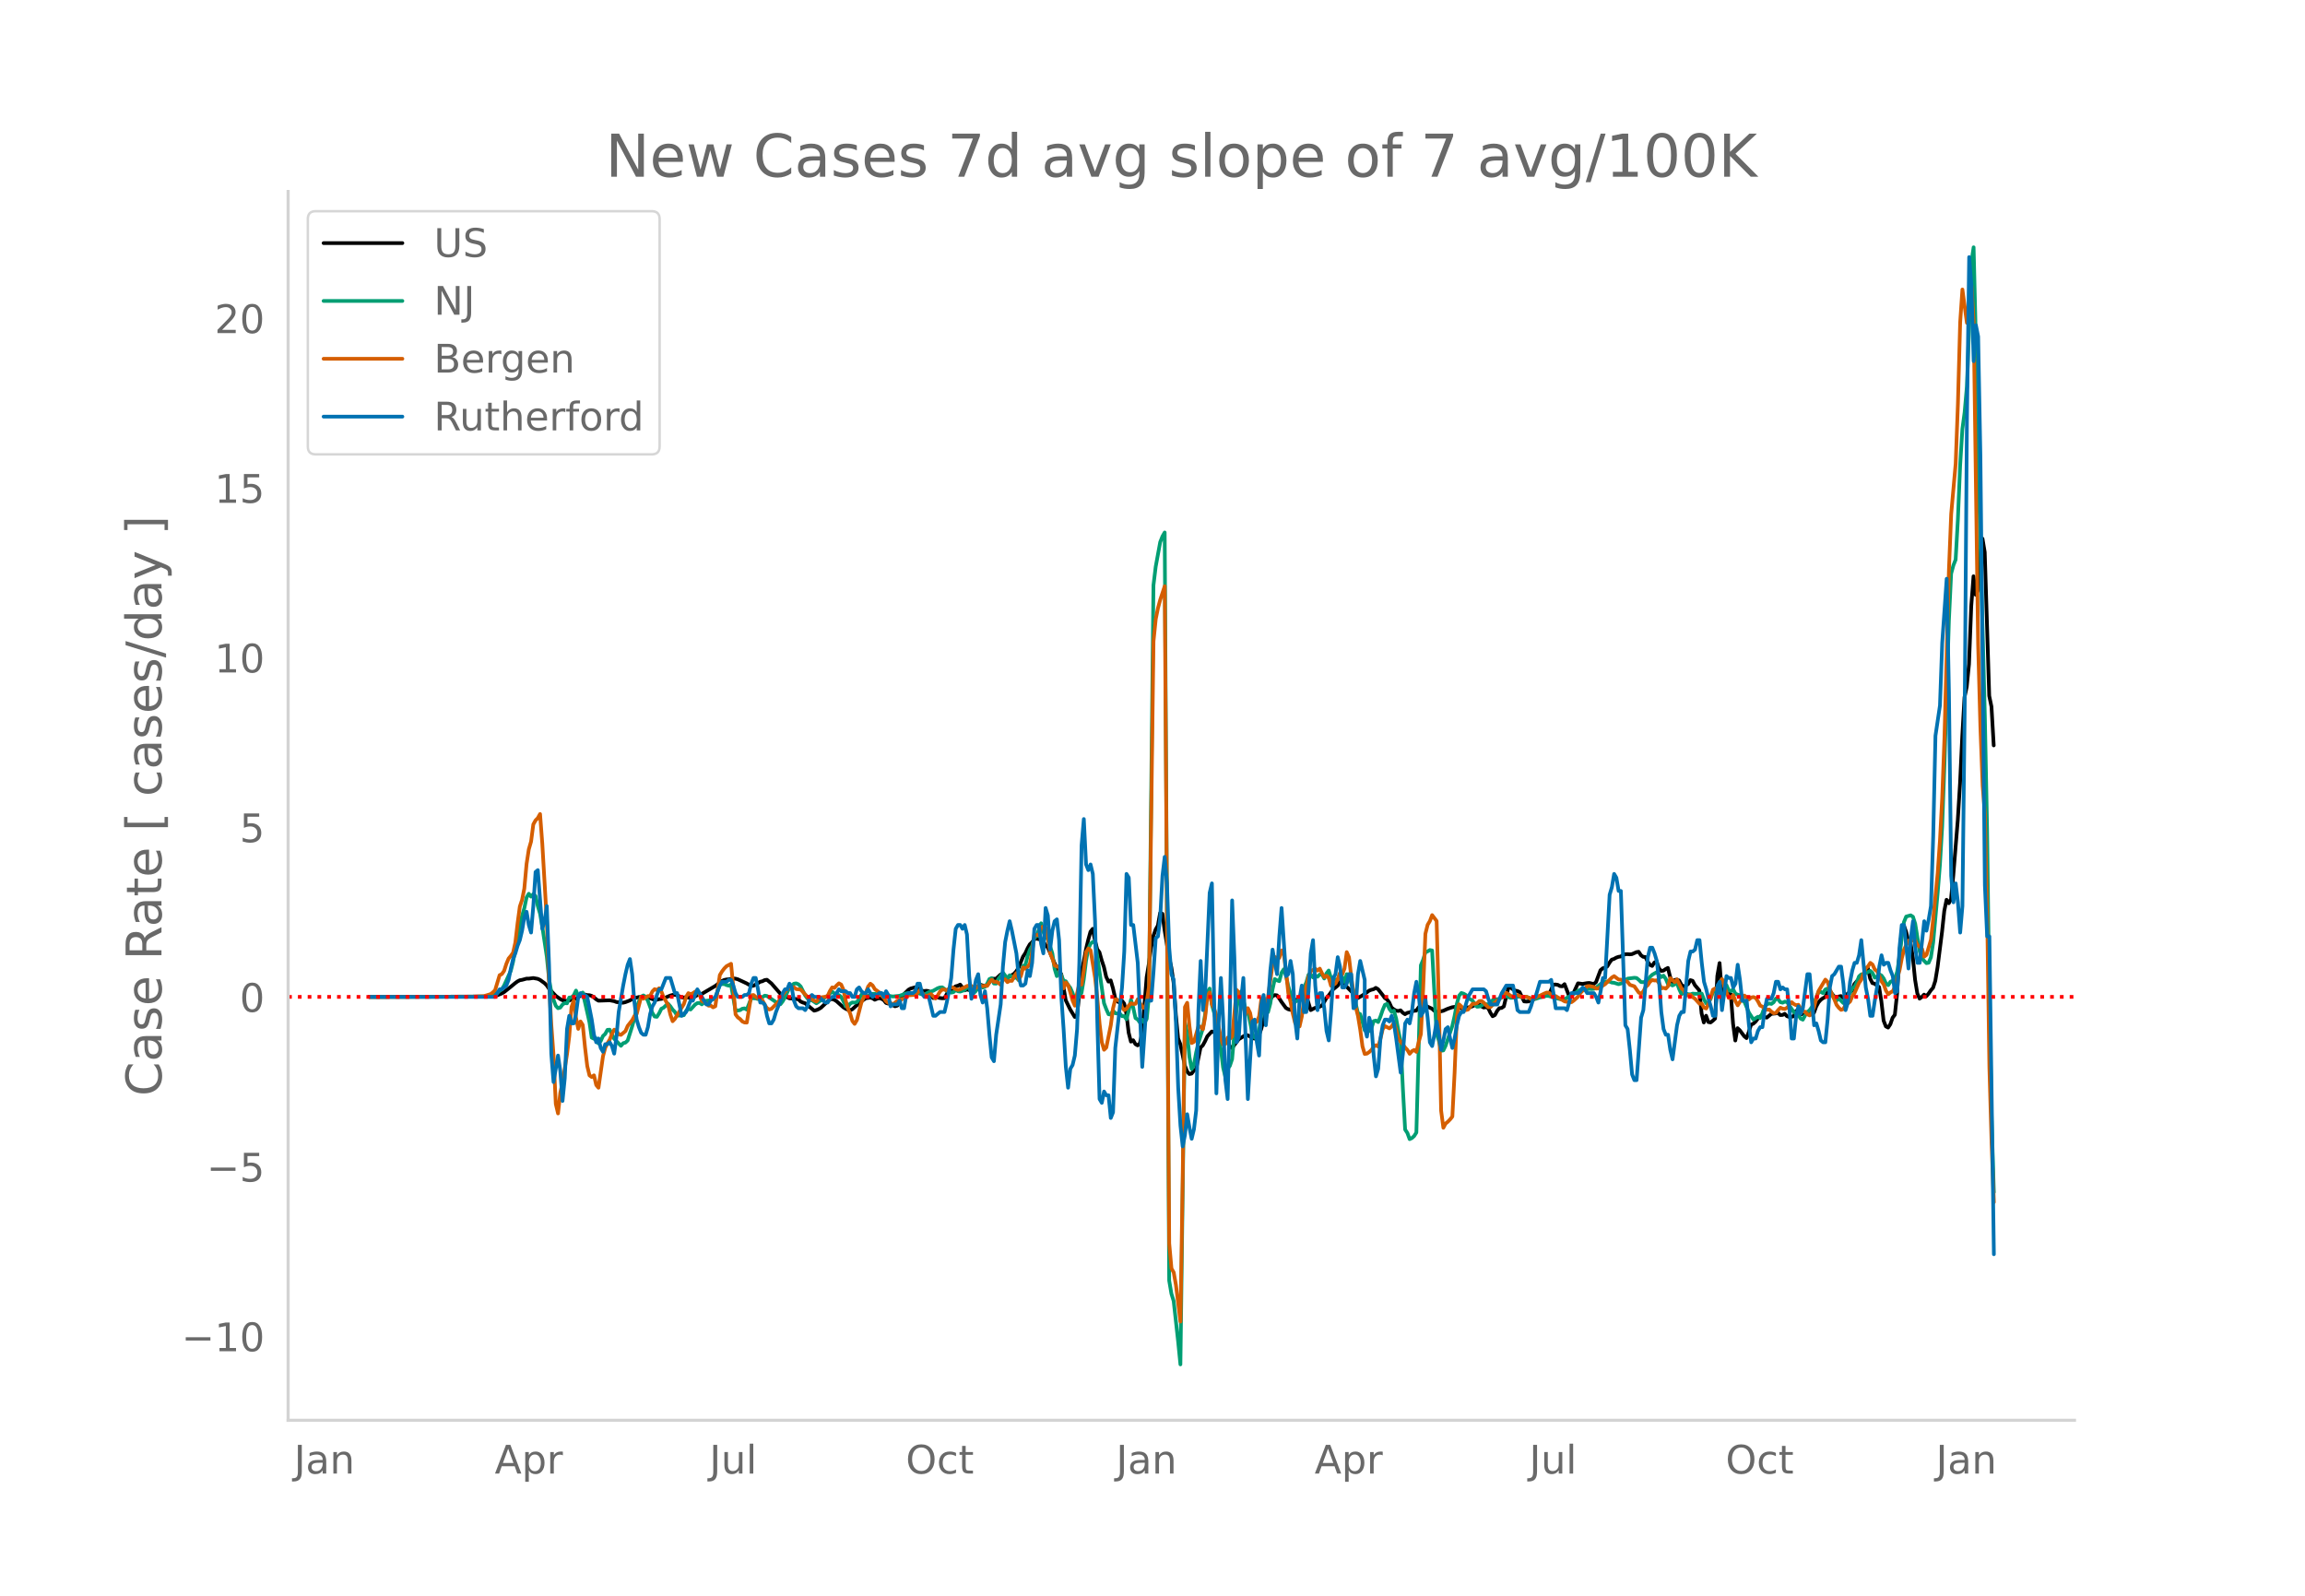 <svg height="864" viewBox="0 0 936 648" width="1248" xmlns="http://www.w3.org/2000/svg" xmlns:xlink="http://www.w3.org/1999/xlink"><defs><style>*{stroke-linecap:butt;stroke-linejoin:round}</style></defs><g id="figure_1"><path d="M0 648h936V0H0z" style="fill:#fff" id="patch_1"/><g id="axes_1"><path d="M117 576.72h725.4V77.76H117z" style="fill:none" id="patch_2"/><path clip-path="url(#pdc8eb60438)" d="m149.973 404.807 46.517-.128 3.649-.179 1.824-.35 1.824-.76.912-.538 2.737-2.172 1.824-1.512.912-.658.912-.464.912-.156 1.824-.502.912.006 1.825-.249 1.824.337.912.422 1.824 1.319.912.924.912 1.339 2.737 2.88 1.824 1.324.912.48 1.824.271.912-.147.913-.396.912-.131.912-.25.912-.533.912-.709.912-.537.912.112.912.236.912.033.912.285.913.582.912.812.912.554 4.56-.16 1.825.347.912.358 1.824.229.912.04.912-.225 1.824-.696.912-.56.913-.37 1.824-.468 3.648.19 2.737.982.912-.051.912-.245.912-.09.912-.219 2.736-1.154.912-.246.913-.06.912.199 1.824.834.912.097.912-.176 1.824.367 1.824-.615.913-.586.912-.343.912-.137 3.648-2.144 1.824-1.078 2.737-2.028.912-.406.912-.195.912-.079 1.824-.33.912.076.913.241 1.824.837 1.824.856 1.824 1.036.912-.106.912-.462 1.825-1.134.912-.224.912-.466.912-.132 1.824 1.496 4.56 5.233.913-.107 1.824.921.912.037.912.265.912-.011.912.103.913.913.912.413.912.273 3.648 3.01.912-.209.912-.405.913-.536 3.648-3.41.912-.143.912.298.912.572 2.737 2.46.912.573.912.428.912.2.912-.388 1.824-1.64.912-.907 2.737-1.932 1.824-.266.912.268.912.6.912-.395.912-.26.912.277.913.511.912 1.173.912.266.912-.199.912.823.912.465.912-.256.912-1.278.912-2.075.913-1.303 1.824-1.803.912-.502 1.824-.494.912.247.912.675.912.471.913.128.912-.11.912.168.912 1.616.912 1.18.912-.273.912.02.912.23.912.107.913-.044 1.824-3.213.912-.141.912-.823.912-.648.912-.222.912-.46 1.825 2.339.912-.354.912.22 1.824-.364.912.402 1.824-2.215.912.333.912.07.913-.177.912-1.2.912-1.434 1.824.006 1.824-1.709.912-.235 1.825 1.628 2.736-1.715.912-1.015.912-1.436 1.824-4.513.912-1.363.913-1.987.912-1.625.912-.866.912-1.172.912-.304.912.26.912-.095.912 1.105.912 1.322.913 1.021 3.648 8.435 1.824 2.376 1.824 10.635 1.825 3.75 1.824 3.007.912-.103 1.824-18.396.912-4.001.912-4.94.912-3.826.913-3.34.912-1.16.912 4.683.912 3.583.912 1.237.912 3.255.912 2.743.912 3.965.912 1.949.913-.495.912 3.148.912 4.024.912 1.373.912.529.912-.828.912 1.163.912 4.235.912 7.61.913 3.615.912-.56.912 1.57.912.525.912-.821.912-4.283 1.824-22.566.912-5.54.913-6.55.912-4.71.912-2.588.912-1.612.912-5.1.912.31.912 6.754 1.824 11.091.913 3.972.912 6.16.912 13.05.912 9.62.912 2.345 1.824 8.658.912 2.364.912 1.09.912-.19.913-1.203.912-.567 1.824-8.816.912-.893.912-1.665.912-1.974 1.824-1.98.913.242.912 1.253.912.212 1.824 1.992 1.824.354.912 1.92.912.755 2.737-3.582 2.736-1.695.912.078 1.824 1.116.913.24.912-.584.912-.868.912-2.434.912-3.476 2.736-8.514.912-1.277.913-.524.912.113.912 1.226.912 1.425 1.824 2.482.912.513.912.24.912-1.458.912-2.275.913-.501.912-.209.912-.72 1.824-.77 1.824 6.05 1.824-.928.913-.042 1.824-.86.912-1.42.912-1.65.912-1.02 1.824-2.519 1.825-1.472.912-1.396.912-.932 1.824 2.707 2.736 2.735.912 1.208.913.682 1.824-1.015 1.824-1.293.912-.687.912-.357.912-.218.912-.562.913.536 1.824 2.313.912 1.253.912.632.912 1.227.912 2.038.912.712.912.515.912.166.913-.268.912.963.912.605.912-.546.912-.187 1.824-.647.912-.066.912-1.26.913-1.017 2.736.636 1.824.85.912.83.912.513.912-.208.913-.065.912-.22 1.824-.82 1.824-.622 1.824-.268.912.215.913.496.912.131 1.824-.503.912-.105.912-.352 1.824-.896.912.008.913.886.912.506.912-.156.912.322.912 1.947.912 1.43.912-.473.912-1.692.912-1.112.912-.095.913-.64 1.824-7.595.912-.037.912.7.912.524.912.17.912.43 1.825 3.786.912.08.912-.072 1.824-.743 1.824-1.05.912-.27 3.649-.422 1.824-4.33.912-.05.912.136.912.508.912.098.913-.886 1.824 4.724.912-.685.912-.443 1.824-3.935 1.824.246 1.825-.318.912-.076 1.824.424.912-.734 1.824-4.852.912-.789.912-.248.913-.49.912-1.528.912-1.243.912-.29.912-.517.912-.332.912-.137.912-.576.912-.341.913-.043.912.081.912-.083 1.824-.806.912-.152.912 1.383.912.68.912.047.913 1.867.912 1.343.912.435.912-1.408.912-.373.912 2.732.912 1.067.912-.106.912-.645.913-.466.912 3.648.912 2.162.912-.9.912-.182.912.383.912 1.698.912.809 1.824-1.037.913-1.623.912.272.912 1.748 1.824 2.152.912 9.298.912 3.721.912-2.74.912 2.567.913.162.912-.7.912-.856.912-17.327.912-5.235.912 11.848.912-.096.912.205 1.825.694.912 11.985.912 6.824.912-5.014.912.858 1.824 2.454.912.727.912-2.46.913-2.981.912-.42.912-.818.912-1.202.912-.94.912-.28.912.488.912.293 1.825-1.526 1.824-.175.912-.26.912.913.912-.033.912-.466.912.962.912.306.912-.067.913-.215.912-2.111.912-.28.912 1.775.912-.38.912-.536.912-.137.912.176.912.813.913-.72.912-2.549.912-1.676.912-1.026.912-.686.912-.434.912-1.813.912-.911.912 1.364.913 1.07.912.245 1.824-.382.912.672.912.026.912-1.733.912-.365.912-.82.913-2.634.912-1.082 1.824-1.729.912-.109.912-2.795.912-.723.912 4.16.912 1.866.913.242 1.824 1.375.912 5.778.912 7.863.912 2.334.912.481.912-1.369.912-2.63.912-1.205.913-8.62.912-15.301.912-9.413.912-2.91.912 2.496.912 3.775.912.922.912 5.688.912 9.125.913 5.577.912 2.104.912-.662.912-.963.912.657.912-1.05.912-1.334.912-1.044.912-2.812.913-5.524 1.824-14.408.912-8.495.912-4.504.912 1.41.912-1.676.912-9.501 1.825-22.488.912-14.907.912-19.265.912-15.806.912-4.28.912-9.188.912-23.511.912-12.15.912 7.542.913-1.935.912-15.995.912-4.9.912 5.504 1.824 58.343.912 4.401.912 15.719h0" style="fill:none;stroke:#000;stroke-linecap:round;stroke-width:1.5" id="line2d_1"/><path clip-path="url(#pdc8eb60438)" d="m149.973 404.805 46.517-.106 2.737-.274.912-.24.912-.362 2.736-2.169.912-1.463 2.737-6.034.912-3.611 1.824-10.456 1.824-8.185.912-3.1.912-4.36.912-1.52.913 1.168.912-1.012.912.782.912 4.038.912 3.084.912 5.277 1.824 12.162.912 9.019.913 5.378.912 3.146.912 2.435.912.996.912-.261.912-1.227.912-.616.912.126.912-2.352.913-.078.912-.814.912-1.942.912 2.204 1.824-1.406 1.824 8.001.912 4.11.912 6.199.913.473.912-.158.912 2.052.912-.963.912-2.056.912-.836.912-1.666.912-.068 1.825 3.695 2.736 2.849.912-1.066.912-.226.912-.871 1.824-5.714.913-3.334.912-4.356.912-2.5.912-1.89.912-.494.912.546.912 1.666 1.824 4.917.913 1.435.912.125.912-1.447.912-1.837.912-.45.912-.885.912-.693.912 1.042.912 1.336.913.936.912 1.486 1.824-.022.912-.135.912-1.743.912-.788.912.228 1.824-1.998.913-.603.912-.083.912.592 1.824-1.483.912-.063 1.824-.512.912-.2 1.825-5.94 1.824-.055.912.42.912.243.912-.478 1.824 10.676 1.825-.253.912-.572.912-.155.912.5 1.824-4.623 1.824.063.913.308.912-.238 1.824-1.17.912.141 4.56 3.07.913.263.912-1.177.912-1.637 1.824-3.868.912-.954.912-.69.912-.142.912.37.913.902 1.824 3.622.912 1.221.912.79.912-.041 1.824 1.224 2.737-1.79.912-.664.912-.502.912-1.032.912-.714.912.7.912.466.912.224.913.704.912 1.713.912 2.103.912.236.912-1.278.912-.515.912.09.912-.207.912-1.282.913-1.76.912.132.912.67 2.736-1.107.912-.03.912.18.912-.284.912-.053 1.825.77 1.824.33.912.143 2.736-.286 2.737-.985.912-.138.912.197.912-.092.912-.358.912.179 1.824.641.913.162 1.824-1.095 1.824-.549 1.824-1.043.912-.295.912-.061.913.647.912.842.912.114.912.564.912-.214.912-.897.912.549.912.131 1.825-.625.912-1.29.912.604.912 1.886.912.043.912-.874.912-1.843.912-.643.912 1.105.912-.283.913-1.28.912-1.891.912-.372.912 2.167.912.063.912-1.912.912-1.181.912-1.414 1.825 2.51.912-1.405 1.824 1.113.912-.249.912 1.143.912-2.595.912-3.23.912-.308.913-3.664.912-2.573.912-1.53.912-3.435.912-.574 1.824-5.214.912 3.535.912 2.117.913.749 1.824 5.84.912 6.223.912 2.999.912-1.902.912 1.558.912 2.19.912.251.913 1.493.912 1.175.912 2.077.912 2.646 1.824-.932.912-1.786.912-5.523.912-7.455.912-4.883.913-2.063.912-.72.912.121.912 5.659 2.736 19.102.912 2.403.912 2.062.913.18.912-1.689.912 1.118.912.107.912-.055.912 1.132.912-.027.912 1.292.912-3.534.913-4.393.912 3.196.912 4.237.912.607.912 1.238.912-1.178.912 1.235.912-1.554.912-9.355 1.825-166.73.912-7.565 1.824-9.953.912-2.322.912-1.606 1.824 303.773.913 5.372.912 2.973 1.824 16.52.912 9.18 1.824-138.97.912 4.347.912 9.692.912 5.013.913-1.665.912-5.078.912-3.832 1.824-6.016.912-5.624.912-9.013.912-1.47.912 6.56.913 3.227.912 4.263.912 5.771.912 4.79.912 7.44.912 3.853.912-3.385.912-1.111.912-2.735 1.825-20.57.912-4.887.912-2.015 1.824 7.23.912.844.912 4.26.912 4.857.913 1.483.912.5.912-3.01.912-6.969.912-2.92.912 1.997.912.081.912-3.464.912-5.771.913-4.167.912.514.912.34.912-3.435.912-1.398.912 2.652.912 4.218.912 3.006.912 2.378.912.898.913-.343.912-.814.912-2.68 1.824-3.902.912-3.182.912-.165.912 1.256.912-.776.913.483.912-.879.912-.055.912 1.659.912-2.073.912-1.174.912 3.07.912.245.912.402.913-.085.912-2.344.912 1.386.912 1.944.912-3.135.912.135.912 3.57.912 3.086.912 5.115.913 3.944.912.364.912 3.07.912 3.493.912-.173.912.53.912-1.147.912-2.91.912-.24.913.615.912-2.194.912-2.68.912-2.13.912-.377.912 2.05.912 1.215.912-.5.912 3.18.912 5.062.913 4.241.912 19.177.912 16.616.912 1.387.912 2.492.912-.43.912-.816.912-1.431 1.825-67.932.912-2.18.912-3.067.912-.383.912-.541.912.17 1.824 33.762.912 2.825.913 4.14.912-.146.912-1.87 2.736-8.065.912-4.002.912-4.938.912-3.31.913-1.123.912.256.912.538.912 1.238 1.824 1.036.912 1.607.912.902.912-.091.913-.403.912-.58 1.824.107.912-.74.912-1.011.912-.386.912.104.912-.291.912-.477.913-.328.912-.202.912.408.912.28 1.824-.12.912-.324.912-.037.912.244.913-.125.912-.011 2.736.863.912-.038 1.824-.618 2.737-.649.912.076 1.824.564.912.313 2.736.569.913-.159 4.56-2.68.912-.741.912-.43 1.825-.01 1.824-.342.912.092.912-.086.912-.535 2.736-2.112 1.825-.367.912.074.912.386.912.086 1.824.586.912-.274.912-.494.912-.841.913-.659 2.736-.346.912.087.912.736.912.914.912.045.912-.273.913-.428.912-1.487.912-.842 1.824-1.045 1.824 2.017.912-.598.912 1.319.913 2.153.912.082.912.442 1.824-.947.912 2.502.912 1.998.912-.643 1.824.654.913.049.912-.3.912.083 2.736-.086.912 2.353.912 1.583.912-.356.913-1.53.912-2.72.912-.317.912.918.912-4.13.912-1.616.912 2.15.912.22.912 2.116.913.297.912-.654.912 1.7.912.408.912.245.912 2.061.912.58 1.824 4.405 1.825 2.818 1.824-1.12.912.53.912-1.951.912-2.682.912-.931.912-.39.913.203.912-.668.912-1.506.912.274.912 1.178.912.23.912-.433.912.2 2.737 4.09.912.65.912.464.912 1.475.912.439.912-1.688.912-1.382.912-.779.912-1.252.913-1.587 1.824-4.673.912.088.912.508.912-1.486.912-.379.912 1.253.912 1.056.913 1.792.912.758.912-.89 1.824 1.897.912-1.045.912-1.326 1.824-3.56.913-.663.912-1.783.912-2.443.912-.8.912.007 2.736-1.46.912.868.913 1.905.912-.47.912-.913.912.51.912 1.243.912 2.031.912.64.912-1.398.912-.36.912-.68.913-3.092.912-5.774.912-7.991.912-6.322.912-2.233 1.824-.5.912.58.912 2.81 1.825 11.216.912 2.753.912 1.124.912.936.912-.177.912-2.193.912-6.017 1.825-20.117.912-11.361.912-15.573.912-24.507 1.824-59.06.912-19.157.912-3.375.912-2.318.913-16.297.912-21.855.912-14.872.912-6.827.912-10.373.912-23.516.912-26.938.912-6.151.912 37.553.913 47.514 2.736 105.141.912 46.363.912 68.725.912 48.294.912 30.098h0" style="fill:none;stroke:#009e73;stroke-linecap:round;stroke-width:1.5" id="line2d_2"/><path clip-path="url(#pdc8eb60438)" d="m149.973 404.805 41.957-.106 4.56-.196 2.737-.83.912-.693.912-.92 1.824-6.065.912-.453.912-1.297.912-2.851.912-2.157.913-1.086.912-1.283.912-4.133.912-7.844.912-6.774.912-2.715.912-4.586.912-10.017.912-5.928.913-3.153.912-6.97.912-1.628.912-.92.912-1.66.912 12.098 1.824 31.212.912 25.207.913 16.926.912 12.52.912 19.763.912 3.861.912-8.342.912-4.209 1.824-11.495.912-7.391.913-11.752.912-2.64.912 6.985.912 4.51.912-3.017.912 1.418.912 9.051.912 7.634.912 3.801.912.664.913-.679.912 3.922.912 1.101 1.824-12.732.912-3.454.912-1.87.912-1.48.912-2.352.913-1.69.912.392.912 1.539.912.181 1.824-1.524.912-2.112 1.824-2.323.913-1.69.912-.799 1.824-7.03.912.785 1.824-1.056.912.015.912-1.9.913-.936.912.377.912-.739.912 1.312.912 2.444.912 1.448.912 1.675.912 3.832.912 2.685.913-.95 3.648-6.035.912-2.881.912-1.539.912.438.912-.393.912-.633.913-.332.912 1.569.912 2.55.912.392.912.618.912.875.912-.015.912.694.912-.438 1.825-12.656.912-1.509.912-1.192.912-.92 1.824-.965.912 9.428.912 11.103.913 1.222.912.664.912.995.912.423.912.045 1.824-11.088.912-.12.912.784.913.633.912-.045.912.785.912 1.87.912 1.328.912.528.912-.287 2.736-2.776 1.825-2.941 1.824-2.369.912-.331.912-.106.912-.226.912.754 1.825.196 3.648 3.937.912-.09.912.664.912.346.912-.995.913-.694 1.824-.257.912-.362.912-1.96.912-1.479.912.211.912-1.01.912-.845.913.498.912 2.051.912 4.345.912 3.364.912 1.96.912 3.078.912 1.162.912-1.524 1.825-7.075 1.824-4.043.912-2.489.912-1.176.912.709.912 1.523 1.824 1.298.912 1.297.913.95.912 1.373.912.649.912.15.912.468 1.824-1.463.912-.272.912-.437.913-.181 1.824-1.343 1.824-.15.912.105 1.824-2.097 1.825 2.142.912.242.912-.272.912-.483.912.996.912.815.912-1.298.912-1.538.912-.8h.913l.912.272 1.824-1.298.912.332.912.543.912.287.912-.226 1.825-.86.912-.498.912-.151.912.136.912.588.912.211.912-.905h.912l.912.226.912-.256.913.12.912-1.448.912-1.086.912.875.912-.06.912.483.912.784.912-2.067.912-.166.913 1.147.912-.558.912.045.912-1.93.912-1.268.912 2.715.912-1.538.912-3.44.912.543.913-.8.912-1.206.912-4.782.912-7.09 1.824.286.912-3.122.912-.438.912.468.913 3.982.912 6.321.912 2.218.912 2.82.912.483.912-.196.912 5.144.912 3.862.912-2.383.913 1.07.912 2.942.912 3.32.912 2.096.912-4.978.912-3.998.912.453.912-5.959.912-7.27.912-1.494.913.739 1.824 11.118.912 8.387.912 10.273.912 7.588.912 3.047.912-.89 1.825-9.081.912-6.879.912-3.666.912.287.912.483.912 2.55.912 1.115.912-.573.912-1.312.913-.905.912.301.912-.09.912-1.87 1.824 3.197.912.438.912-2.685.912-6.155 1.825-140.173.912-8.975.912-4.496.912-3.364 1.824-5.506 1.824 266.904.913 10.152.912 1.615.912 5.144 1.824 14.828.912-58.621.912-69.136.912-1.72.912 9.489.912 6.864.913-.483 1.824-6.275.912.105.912 1.071.912-4.993.912-8.72.912-1.266.912 4.782.913 1.81.912 2.776 1.824 9.141.912 2.73.912-.316.912-2.565.912.498.912-.92 1.825-18.947.912 1.086 1.824 5.868.912 2.972.912-2.504.912 1.9.912 4.858.913-.558.912-.74.912-2.111.912-7.136.912-.618.912 3.123.912-3.38 1.824-13.139.913-3.002.912.453.912-.076.912-3.047.912 1.403.912 7.347.912 8.659.912 3.545.912 4.706.912 3.772.913 1.418.912.015.912-3.998.912-6.668.912-5.49.912-4.074.912-2.247 1.824-.92.913.723.912-.784.912 1.9.912 1.615.912-.619.912.89.912 3.168 1.824-.905.913-1.735.912-2.58.912.559.912-2.308.912-6.683.912 2.082.912 7.83.912 6.697.912 5.687.913 3.606.912 5.506.912 6.864.912 3.077.912-.15.912-.635.912-.844.912-1.328.912-.588.913.543.912-3.138.912-3.952.912-1.222 1.824.92.912-.77.912-1.447.912 2.715.912 3.877.913 1.026 1.824 2.398.912.966.912 1.569.912-1.071.912-.498.912.784.912-3.907.913-3.334.912-18.223.912-22.477.912-3.666.912-1.523.912-2.414 1.824 2.399.912 34.108.913 42.917.912 6.924.912-1.704.912-.74.912-.95.912-1.146.912-17.831.912-22.598.912-5.144.913.845.912 1.07.912.423.912-.226 1.824-2.353.912.045.912-.287.912-.845.913-.03.912.694.912 1.041.912.815.912-.09 1.824-1.886 1.824-1.358 1.825-1.916.912-.618.912.543.912.754.912.06 1.824-.452 1.824.83 1.825-.136.912.377.912.573.912.15.912-.708.912-.543.912-.302 1.825-.89.912-.362.912.075.912.785.912.483.912.105 3.649 2.157.912.166.912-.015.912.151.912-.634 1.824-1.659.912-1.448.912-.98.913-.785.912-.98.912-.076 1.824.377.912.664.912-.045.912-.725.912-.437.912-.603 2.737-2.686.912-.558 1.824 1.388.912.03.912.347.912.151.913.422.912 1.192 1.824.604 1.824 2.594.912.377.912-.92.912-1.795.913-.754.912-1.418.912-.649.912.211.912-.09.912 1.146.912 2.142.912-.226.912.302.913-.966.912-3.258 1.824 1.599.912-1.071 1.824 3.696.912.618.912 2.248.912-.226.913-.106.912.935.912.68 1.824 2.006.912-.046.912 1.645.912.332.912-1.826 1.825-5.823.912-.513.912.996.912-3.273.912-1.509.912 2.972 1.824 4.676h.913l.912-1.131.912 2.534.912 1.614.912-1.448.912-1.161.912-1.358 1.824 1.569.913-.77.912-.196.912.362.912 1.373.912 1.735.912.422.912.86.912.407.912-.09.913.86.912.664.912-.166.912-1.147.912-.95.912.392.912.12.912-.527 1.824-2.233.913.784.912.438.912-.166.912 1.524.912 1.191.912.106.912 1.056.912.452.912-1.13.913-2.279.912-3.53.912-3.032 2.736-4.57.912.904.912 3.048.912 2.202.913 1.856.912 2.262.912 1.177.912.83.912-.302.912-1.72.912-.573.912-.77.912-2.157.913-1.327 1.824-4.118.912-1.283.912-2.564.912-2.037.912-.814.912-1.418.912.694.913 2.006.912.619 1.824 4.193.912 1.283.912 2.564.912 1.388.912-.754.912-.468.912-1.87 1.825-6.608.912-4.782.912-3.62 1.824-3.711.912-.076.912.166.912-.15.913 1.855 1.824 1.493.912 3.259.912-.71 1.824-6.184.912-8.388 1.825-18.675.912-13.185.912-17.227.912-24.348 1.824-68.352.912-22.627 1.824-20.486.913-24.318.912-33.097.912-13.32 1.824 13.546.912-3.454.912-11.6.912 14.36 1.825 131.348.912 33.308.912 24.016.912 11.314.912 39.961.912 62.936.912 31.408.912 23.472h0" style="fill:none;stroke:#d55e00;stroke-linecap:round;stroke-width:1.5" id="line2d_3"/><path clip-path="url(#pdc8eb60438)" d="M149.973 404.805h51.078l1.824-3.073h.912l1.824-1.537.912-2.305.913-4.61.912-3.842.912-2.305.912-3.073.912-2.305.912-3.841.912-5.379.912-2.305.912 5.379.913 3.073.912-10.756.912-13.83.912-.769 1.824 23.818.912-3.073.912-6.146.912 23.817.913 36.111.912 11.525 1.824-10.756.912 6.146.912 12.293.912-9.22.912-19.976.912-5.378.913 3.073h.912l.912-3.841.912-6.915.912-1.537.912 1.537.912-.768.912.768 1.824 9.22.913 6.146.912 3.073.912-1.536.912 3.841.912 1.537.912-3.073h.912l.912-.769.912 1.537.913 3.073.912-6.914.912-9.989 1.824-10.756.912-4.61.912-3.842.912-2.305.912 6.147.913 11.525.912 6.915.912 3.073.912 2.305.912.768h.912l.912-3.073.912-5.378.912-3.074.913-1.536.912-3.073.912-2.305h.912l1.824-4.61h1.824l1.825 6.146h.912l1.824 9.22 1.824-1.537 1.824-4.61h.912l1.825-4.61 3.648 6.147h.912l.912-1.537 1.824-1.536 1.825-4.61.912-1.537h1.824l.912-.768h.912l.912 2.305.912 3.073.913 1.537h1.824l.912-.768h.912l.912-.769.912-3.841.912-2.305h.912l.913 4.61.912 5.378h.912l.912.768.912 4.61.912 3.073h.912l.912-1.536.912-3.074 1.825-4.61.912-3.073.912-1.536h.912l.912-2.305.912 1.536.912 5.378.912 2.305.912.769h1.825l.912.768.912-1.537.912-3.841.912-.768.912.768h1.824l2.737 2.305h.912l.912-1.537.912-.768h.912l1.824-3.073.913.768h1.824l.912.768h.912l.912 1.537h.912l.912-3.073.912-.769.913 1.537.912.768h.912l.912-1.536 1.824 3.073.912-.768h.912l.912-.769h.912l.913 1.537.912-2.305.912 1.537.912 4.61.912-.769h1.824l.912-1.537.912 3.074h.913l.912-5.378.912-.769h1.824l.912-.768.912-3.073h.912l.912 3.841.913 1.537h1.824l1.824 7.683h.912l1.824-1.537h1.825l.912-3.841.912-4.61.912-5.378.912-11.525.912-8.452.912-1.536h.912l.912 1.536.913-1.536.912 3.841.912 16.903.912 9.22.912-3.073.912-4.61.912-2.305.912 8.452.912 3.073.912-4.61.913 6.915.912 10.756.912 9.22.912 1.537.912-10.757 1.824-12.293.912-15.366.912-9.988.913-4.61.912-3.842.912 3.842 1.824 9.22.912 9.22.912 3.84h.912l.912-.767.913-5.379.912 2.305.912-5.378.912-13.83.912-1.536h.912l.912 7.683.912 3.841.912-18.44.913 3.074.912 13.83.912-7.683.912-3.842.912-.768.912 8.451.912 23.05.912 13.061.912 15.367.913 8.451.912-7.683.912-1.537.912-3.841.912-10.757.912-26.89.912-47.637.912-10.756.912 18.44.912 2.304.913-2.304.912 3.841.912 19.208.912 40.721.912 31.501.912 1.537.912-4.61.912 1.536h.912l.913 9.22.912-2.305.912-26.123 2.736-24.586.912-14.598.912-31.5.912 1.536.913 19.208h.912l1.824 15.366 1.824 42.258 1.824-26.892h1.825l.912-11.524.912-13.83.912-.768.912-7.684.912-16.903.912-7.683.912 10.757.912 26.123.913 10.756.912 2.305.912 17.671.912 26.123.912 15.367.912 8.451.912-4.61.912-8.451.912 5.378.912 4.61.913-3.842.912-7.683.912-40.72.912-19.977.912 19.976.912-6.915 1.824-40.72.912-3.842.913 47.635.912 37.648.912-28.428.912-18.44.912 16.904.912 24.586.912 7.683.912-36.11.912-44.563.913 23.05.912 34.573.912-2.304.912-14.599.912-9.22 1.824 49.173 1.824-31.501.913-.768.912 9.22.912 5.378.912-20.745.912-3.841.912 12.293.912-9.22.912-13.062.912-8.451.913 5.378.912 4.61.912-15.366.912-11.525 1.824 27.66.912-.769.912-5.378.912 5.378.912 18.44.913 7.683.912-16.135.912-5.378.912 10.756h.912l.912-8.451.912-15.367.912-5.378.912 18.44.913 9.988.912-6.915h.912l.912 6.147.912 9.22.912 3.841.912-11.525.912-13.83.912-1.536.913-6.915.912 3.842.912 8.451h.912l.912-1.536.912-3.842h.912l.912 13.83.912-.769.913-13.061.912-5.378 1.824 7.683v19.208l.912 3.842.912-7.684.912 3.074.912 12.293.912 8.451.913-3.073.912-12.293.912-5.378.912-2.305h.912l.912.768.912-2.305.912 3.073.912 6.147 1.825 13.83.912-7.684.912-12.293.912-1.536.912 1.536.912-4.61.912-7.683.912-4.61.912 5.379.913 8.451.912-1.537.912-5.378.912 7.683.912 9.988.912 1.537.912-4.61.912-5.378.912 5.378.913 6.147.912-3.842.912-4.61.912-.768.912 4.61.912 3.841.912-3.841.912-5.378.912-3.842.913-1.537h.912l1.824-6.146 1.824-3.073h4.56l.913.768.912 3.073.912 2.305h2.736l1.824-4.61 1.825-3.073h2.736l.912 4.61.912 5.378.912.768h3.649l.912-2.305.912-3.073.912-.768 1.824-6.147h3.649l.912-.768.912 5.378.912 6.147h3.649l.912.768.912-3.073.912-3.842h2.736l.912-.768.912-1.537.913.769.912 1.536h2.736l.912 1.537.912 2.305.912-4.61.912-5.378h.912l1.825-33.806.912-3.074.912-5.378.912 1.537.912 5.378h.912l1.824 54.55.913 1.537.912 8.452.912 9.988.912 2.305h.912l1.824-25.355.912-3.073 1.825-21.513.912-3.841h.912l.912 2.304.912 3.074.912 8.451.912 12.293.912 6.915.912 2.305h.913l.912 6.147.912 3.841 1.824-13.83.912-3.841.912-1.537h.912l1.824-20.744.913-3.842h.912l.912-.768.912-3.842h.912l.912 9.22.912 7.683.912 3.074.912 3.841.913 3.073.912 3.842h.912l.912-12.293.912-1.537.912 11.525 1.824-13.83.912.769h.913l.912 3.841.912-1.536.912-7.684.912 6.147.912 8.451h1.824l.912 9.989.913 6.914.912-1.536h.912l.912-3.073.912-1.537h.912l.912-6.915.912-4.61h1.825l.912-2.305.912-4.61h.912l.912 3.074.912-.769.912.769h.912l.912 7.683.912 12.293h.913l.912-9.22.912-3.842.912 3.074.912-2.305 1.824-13.83h.912l1.825 20.745.912-.769.912 3.074.912 3.841.912.768h.912l.912-9.22.912-13.06.912-4.61.913-.769 1.824-3.073h.912l.912 6.915.912 10.756.912-3.073.912-8.452.912-4.61.913-3.073h.912l.912-3.073.912-6.147 1.824 19.208.912 4.61.912 6.915h.912l.913-6.147.912-5.378.912-8.451.912-4.61.912 3.841.912-.768h.912l.912 3.073.912 2.305.912 6.915.913-.768.912-17.671.912-9.22h.912l1.824 17.671.912-12.293.912-6.915.912 10.757.913 6.146h.912l1.824-16.903.912 3.842.912-4.61.912-5.378.912-28.428.912-40.721 1.825-12.293.912-25.355 1.824-26.123.912 46.1.912 74.526.912 10.757.912-7.683.913 7.683.912 12.293.912-10.756.912-79.137.912-117.553.912-66.844.912 11.525.912 30.733.912-14.598.913 4.61.912 48.404 1.824 174.408.912 20.745h.912l1.824 129.077h0" style="fill:none;stroke:#0072b2;stroke-linecap:round;stroke-width:1.5" id="line2d_4"/><path clip-path="url(#pdc8eb60438)" d="M117 404.805h725.4" style="fill:none;stroke:red;stroke-dasharray:1.5,2.475;stroke-dashoffset:0;stroke-width:1.5" id="line2d_5"/><path d="M117 576.72V77.76" style="fill:none;stroke:#d3d3d3;stroke-linecap:square;stroke-linejoin:miter;stroke-width:1.25" id="patch_3"/><path d="M117 576.72h725.4" style="fill:none;stroke:#d3d3d3;stroke-linecap:square;stroke-linejoin:miter;stroke-width:1.25" id="patch_4"/><g id="matplotlib.axis_1"><g id="xtick_1"><g style="fill:#696969" transform="matrix(.16 0 0 -.16 119.398 598.378)" id="text_1"><defs><path d="M9.813 72.906h9.859V5.078q0-13.187-5-19.14-5-5.954-16.094-5.954h-3.75v8.297h3.078q6.531 0 9.219 3.672Q9.813-4.39 9.813 5.078z" id="DejaVuSans-74"/><path d="M34.281 27.484q-10.89 0-15.093-2.484-4.204-2.484-4.204-8.5 0-4.781 3.157-7.594 3.156-2.797 8.562-2.797 7.485 0 12 5.297 4.516 5.297 4.516 14.078v2zm17.922 3.72V0H43.22v8.297Q40.14 3.328 35.547.953q-4.594-2.375-11.234-2.375-8.391 0-13.36 4.719Q6 8.016 6 15.922q0 9.219 6.172 13.906 6.187 4.688 18.437 4.688h12.61v.89q0 6.203-4.078 9.594-4.078 3.39-11.453 3.39-4.688 0-9.141-1.124-4.438-1.125-8.531-3.375v8.312q4.921 1.906 9.562 2.844 4.64.953 9.031.953 11.875 0 17.735-6.156 5.86-6.14 5.86-18.64z" id="DejaVuSans-97"/><path d="M54.89 33.016V0h-8.984v32.719q0 7.765-3.031 11.61-3.031 3.858-9.078 3.858-7.281 0-11.484-4.64-4.204-4.625-4.204-12.64V0H9.08v54.688h9.03v-8.5q3.235 4.937 7.594 7.374Q30.078 56 35.797 56q9.422 0 14.25-5.828 4.844-5.828 4.844-17.156z" id="DejaVuSans-110"/></defs><use xlink:href="#DejaVuSans-74"/><use x="29.492" xlink:href="#DejaVuSans-97"/><use x="90.771" xlink:href="#DejaVuSans-110"/></g></g><g id="xtick_2"><g style="fill:#696969" transform="matrix(.16 0 0 -.16 200.892 598.378)" id="text_2"><defs><path d="M34.188 63.188 20.797 26.906h26.812zm-5.579 9.718h11.188L67.578 0h-10.25l-6.64 18.703h-32.86L11.188 0H.78z" id="DejaVuSans-65"/><path d="M18.11 8.203v-29H9.077v75.484h9.031v-8.296q2.844 4.875 7.157 7.234Q29.594 56 35.594 56q9.968 0 16.187-7.906 6.235-7.907 6.235-20.797T51.78 6.484q-6.218-7.906-16.187-7.906-6 0-10.328 2.375-4.313 2.375-7.157 7.25zm30.578 19.094q0 9.906-4.079 15.547-4.078 5.64-11.203 5.64-7.14 0-11.218-5.64-4.079-5.64-4.079-15.547 0-9.906 4.078-15.547 4.079-5.64 11.22-5.64 7.124 0 11.202 5.64t4.078 15.547z" id="DejaVuSans-112"/><path d="M41.11 46.297q-1.516.875-3.297 1.281Q36.03 48 33.89 48q-7.625 0-11.703-4.953-4.079-4.953-4.079-14.234V0H9.08v54.688h9.03v-8.5q2.844 4.984 7.375 7.39Q30.031 56 36.531 56q.922 0 2.047-.125 1.125-.11 2.484-.36z" id="DejaVuSans-114"/></defs><use xlink:href="#DejaVuSans-65"/><use x="68.408" xlink:href="#DejaVuSans-112"/><use x="131.885" xlink:href="#DejaVuSans-114"/></g></g><g id="xtick_3"><g style="fill:#696969" transform="matrix(.16 0 0 -.16 288.082 598.378)" id="text_3"><defs><path d="M8.5 21.578v33.11h8.984V21.922q0-7.766 3.016-11.656 3.031-3.875 9.094-3.875 7.265 0 11.484 4.64 4.234 4.64 4.234 12.656v31h8.985V0h-8.984v8.406Q42.047 3.422 37.718 1q-4.313-2.422-10.032-2.422-9.421 0-14.312 5.86Q8.5 10.296 8.5 21.578zM31.11 56z" id="DejaVuSans-117"/><path d="M9.422 75.984h8.984V0H9.422z" id="DejaVuSans-108"/></defs><use xlink:href="#DejaVuSans-74"/><use x="29.492" xlink:href="#DejaVuSans-117"/><use x="92.871" xlink:href="#DejaVuSans-108"/></g></g><g id="xtick_4"><g style="fill:#696969" transform="matrix(.16 0 0 -.16 367.816 598.378)" id="text_4"><defs><path d="M39.406 66.219q-10.75 0-17.078-8.016-6.312-8-6.312-21.828 0-13.766 6.312-21.781 6.328-8 17.078-8 10.735 0 17.016 8 6.281 8.015 6.281 21.781 0 13.828-6.281 21.828-6.281 8.016-17.016 8.016zm0 8q15.328 0 24.5-10.281 9.188-10.282 9.188-27.563 0-17.234-9.188-27.516-9.172-10.28-24.5-10.28-15.375 0-24.593 10.25-9.204 10.265-9.204 27.546t9.204 27.563q9.218 10.28 24.593 10.28z" id="DejaVuSans-79"/><path d="M48.781 52.594v-8.407q-3.812 2.11-7.64 3.157-3.828 1.047-7.735 1.047-8.75 0-13.593-5.547-4.829-5.532-4.829-15.547 0-10.016 4.829-15.563 4.843-5.53 13.593-5.53 3.907 0 7.735 1.046 3.828 1.047 7.64 3.156V2.094Q45.016.344 40.984-.531q-4.015-.89-8.562-.89-12.36 0-19.64 7.765-7.266 7.765-7.266 20.953 0 13.375 7.343 21.031Q20.22 56 33.016 56q4.14 0 8.093-.86 3.953-.843 7.672-2.546z" id="DejaVuSans-99"/><path d="M18.313 70.219V54.688h18.5v-6.985h-18.5V18.016q0-6.688 1.828-8.594 1.828-1.906 7.453-1.906h9.218V0h-9.218q-10.407 0-14.36 3.875-3.953 3.89-3.953 14.14v29.688H2.687v6.984h6.594V70.22z" id="DejaVuSans-116"/></defs><use xlink:href="#DejaVuSans-79"/><use x="78.711" xlink:href="#DejaVuSans-99"/><use x="133.691" xlink:href="#DejaVuSans-116"/></g></g><g id="xtick_5"><g style="fill:#696969" transform="matrix(.16 0 0 -.16 453.23 598.378)" id="text_5"><use xlink:href="#DejaVuSans-74"/><use x="29.492" xlink:href="#DejaVuSans-97"/><use x="90.771" xlink:href="#DejaVuSans-110"/></g></g><g id="xtick_6"><g style="fill:#696969" transform="matrix(.16 0 0 -.16 533.812 598.378)" id="text_6"><use xlink:href="#DejaVuSans-65"/><use x="68.408" xlink:href="#DejaVuSans-112"/><use x="131.885" xlink:href="#DejaVuSans-114"/></g></g><g id="xtick_7"><g style="fill:#696969" transform="matrix(.16 0 0 -.16 621.001 598.378)" id="text_7"><use xlink:href="#DejaVuSans-74"/><use x="29.492" xlink:href="#DejaVuSans-117"/><use x="92.871" xlink:href="#DejaVuSans-108"/></g></g><g id="xtick_8"><g style="fill:#696969" transform="matrix(.16 0 0 -.16 700.735 598.378)" id="text_8"><use xlink:href="#DejaVuSans-79"/><use x="78.711" xlink:href="#DejaVuSans-99"/><use x="133.691" xlink:href="#DejaVuSans-116"/></g></g><g id="xtick_9"><g style="fill:#696969" transform="matrix(.16 0 0 -.16 786.15 598.378)" id="text_9"><use xlink:href="#DejaVuSans-74"/><use x="29.492" xlink:href="#DejaVuSans-97"/><use x="90.771" xlink:href="#DejaVuSans-110"/></g></g></g><g id="matplotlib.axis_2"><g id="ytick_1"><g style="fill:#696969" transform="matrix(.16 0 0 -.16 73.733 548.696)" id="text_10"><defs><path d="M10.594 35.5h62.593v-8.297H10.594z" id="DejaVuSans-8722"/><path d="M12.406 8.297h16.11v55.625l-17.532-3.516v8.985l17.438 3.515h9.86V8.296H54.39V0H12.406z" id="DejaVuSans-49"/><path d="M31.781 66.406q-7.61 0-11.453-7.5Q16.5 51.422 16.5 36.375q0-14.984 3.828-22.484 3.844-7.5 11.453-7.5 7.672 0 11.5 7.5 3.844 7.5 3.844 22.484 0 15.047-3.844 22.531-3.828 7.5-11.5 7.5zm0 7.813q12.266 0 18.735-9.703 6.468-9.688 6.468-28.141 0-18.406-6.468-28.11-6.47-9.687-18.735-9.687-12.25 0-18.718 9.688-6.47 9.703-6.47 28.109 0 18.453 6.47 28.14Q19.53 74.22 31.78 74.22z" id="DejaVuSans-48"/></defs><use xlink:href="#DejaVuSans-8722"/><use x="83.789" xlink:href="#DejaVuSans-49"/><use x="147.412" xlink:href="#DejaVuSans-48"/></g></g><g id="ytick_2"><g style="fill:#696969" transform="matrix(.16 0 0 -.16 83.912 479.79)" id="text_11"><defs><path d="M10.797 72.906h38.719v-8.312H19.828v-17.86q2.14.735 4.281 1.094 2.157.36 4.313.36 12.203 0 19.328-6.688 7.14-6.688 7.14-18.11 0-11.765-7.328-18.296-7.328-6.516-20.656-6.516-4.593 0-9.36.781-4.75.782-9.827 2.344v9.922q4.39-2.39 9.078-3.563 4.687-1.171 9.906-1.171 8.453 0 13.375 4.437 4.938 4.438 4.938 12.063 0 7.609-4.938 12.047-4.922 4.453-13.375 4.453-3.953 0-7.89-.875-3.922-.875-8.016-2.735z" id="DejaVuSans-53"/></defs><use xlink:href="#DejaVuSans-8722"/><use x="83.789" xlink:href="#DejaVuSans-53"/></g></g><g id="ytick_3"><use xlink:href="#DejaVuSans-48" style="fill:#696969" transform="matrix(.16 0 0 -.16 97.32 410.884)" id="text_12"/></g><g id="ytick_4"><use xlink:href="#DejaVuSans-53" style="fill:#696969" transform="matrix(.16 0 0 -.16 97.32 341.977)" id="text_13"/></g><g id="ytick_5"><g style="fill:#696969" transform="matrix(.16 0 0 -.16 87.14 273.07)" id="text_14"><use xlink:href="#DejaVuSans-49"/><use x="63.623" xlink:href="#DejaVuSans-48"/></g></g><g id="ytick_6"><g style="fill:#696969" transform="matrix(.16 0 0 -.16 87.14 204.164)" id="text_15"><use xlink:href="#DejaVuSans-49"/><use x="63.623" xlink:href="#DejaVuSans-53"/></g></g><g id="ytick_7"><g style="fill:#696969" transform="matrix(.16 0 0 -.16 87.14 135.258)" id="text_16"><defs><path d="M19.188 8.297h34.421V0H7.33v8.297q5.609 5.812 15.296 15.594 9.703 9.797 12.188 12.64 4.734 5.313 6.609 9 1.89 3.688 1.89 7.25 0 5.813-4.078 9.469-4.078 3.672-10.625 3.672-4.64 0-9.797-1.61-5.14-1.609-11-4.89v9.969Q13.767 71.78 18.938 73q5.188 1.219 9.485 1.219 11.328 0 18.062-5.672 6.735-5.656 6.735-15.125 0-4.5-1.688-8.531-1.672-4.016-6.125-9.485-1.218-1.422-7.765-8.187-6.532-6.766-18.453-18.922z" id="DejaVuSans-50"/></defs><use xlink:href="#DejaVuSans-50"/><use x="63.623" xlink:href="#DejaVuSans-48"/></g></g><g style="fill:#696969" transform="matrix(0 -.2 -.2 0 65.573 445.117)" id="text_17"><defs><path d="M64.406 67.281v-10.39q-4.984 4.64-10.625 6.922-5.64 2.296-11.984 2.296-12.5 0-19.14-7.64-6.641-7.64-6.641-22.094 0-14.406 6.64-22.047 6.64-7.64 19.14-7.64 6.345 0 11.985 2.296 5.64 2.297 10.625 6.938V5.609Q59.234 2.094 53.437.33q-5.78-1.75-12.218-1.75-16.563 0-26.094 10.124-9.516 10.14-9.516 27.672 0 17.578 9.516 27.703 9.531 10.14 26.094 10.14 6.531 0 12.312-1.734 5.797-1.734 10.875-5.203z" id="DejaVuSans-67"/><path d="M44.281 53.078v-8.5q-3.797 1.953-7.906 2.922-4.094.984-8.5.984-6.688 0-10.031-2.047-3.344-2.046-3.344-6.156 0-3.125 2.39-4.906 2.391-1.781 9.626-3.39l3.078-.688q9.562-2.047 13.593-5.781 4.032-3.735 4.032-10.422 0-7.625-6.032-12.078-6.03-4.438-16.578-4.438-4.39 0-9.156.86Q10.688.296 5.422 2v9.281q4.984-2.594 9.812-3.89 4.829-1.282 9.579-1.282 6.343 0 9.75 2.172 3.421 2.172 3.421 6.125 0 3.656-2.468 5.61-2.453 1.953-10.813 3.765l-3.125.735q-8.344 1.75-12.062 5.39-3.704 3.64-3.704 9.985 0 7.718 5.47 11.906Q16.75 56 26.811 56q4.97 0 9.36-.734 4.406-.72 8.11-2.188z" id="DejaVuSans-115"/><path d="M56.203 29.594v-4.39H14.891q.593-9.282 5.593-14.142 5-4.859 13.938-4.859 5.172 0 10.031 1.266 4.86 1.265 9.656 3.812v-8.5Q49.266.734 44.187-.344 39.11-1.422 33.892-1.422q-13.094 0-20.735 7.61-7.64 7.625-7.64 20.625 0 13.421 7.25 21.296Q20.016 56 32.328 56q11.031 0 17.453-7.11 6.422-7.093 6.422-19.296zm-8.984 2.64q-.094 7.36-4.125 11.75-4.032 4.407-10.672 4.407-7.516 0-12.031-4.25-4.516-4.25-5.203-11.97z" id="DejaVuSans-101"/><path d="M44.39 34.188q3.172-1.079 6.172-4.594 3-3.516 6.032-9.672L66.609 0H56l-9.313 18.703q-3.624 7.328-7.015 9.719-3.39 2.39-9.25 2.39h-10.75V0h-9.86v72.906h22.266q12.5 0 18.656-5.234 6.157-5.219 6.157-15.766 0-6.89-3.203-11.437-3.204-4.532-9.297-6.282zM19.673 64.797V38.922h12.406q7.125 0 10.766 3.297 3.64 3.297 3.64 9.687 0 6.39-3.64 9.64-3.64 3.25-10.766 3.25z" id="DejaVuSans-82"/><path d="M8.594 75.984h20.703V69H17.578V-6.203h11.719v-6.984H8.594z" id="DejaVuSans-91"/><path d="M25.39 72.906h8.297L8.297-9.28H0z" id="DejaVuSans-47"/><path d="M45.406 46.39v29.594h8.985V0h-8.985v8.203Q42.578 3.328 38.25.953q-4.313-2.375-10.375-2.375-9.906 0-16.14 7.906-6.22 7.922-6.22 20.813 0 12.89 6.22 20.797Q17.968 56 27.874 56q6.063 0 10.375-2.375 4.328-2.36 7.156-7.234zm-30.61-19.093q0-9.906 4.079-15.547 4.078-5.64 11.203-5.64 7.125 0 11.219 5.64 4.11 5.64 4.11 15.547 0 9.906-4.11 15.547-4.094 5.64-11.219 5.64-7.125 0-11.203-5.64-4.078-5.64-4.078-15.547z" id="DejaVuSans-100"/><path d="M32.172-5.078q-3.797-9.766-7.422-12.735-3.61-2.984-9.656-2.984H7.906v7.516h5.282q3.703 0 5.75 1.765Q21-9.766 23.483-3.219l1.61 4.094-22.11 53.813H12.5l17.094-42.766 17.093 42.766h9.516z" id="DejaVuSans-121"/><path d="M30.422 75.984v-89.171H9.719v6.984H21.39V69H9.719v6.984z" id="DejaVuSans-93"/></defs><use xlink:href="#DejaVuSans-67"/><use x="69.824" xlink:href="#DejaVuSans-97"/><use x="131.104" xlink:href="#DejaVuSans-115"/><use x="183.203" xlink:href="#DejaVuSans-101"/><use x="244.727" xlink:href="#DejaVuSans-32"/><use x="276.514" xlink:href="#DejaVuSans-82"/><use x="343.746" xlink:href="#DejaVuSans-97"/><use x="405.025" xlink:href="#DejaVuSans-116"/><use x="444.234" xlink:href="#DejaVuSans-101"/><use x="505.758" xlink:href="#DejaVuSans-32"/><use x="537.545" xlink:href="#DejaVuSans-91"/><use x="576.559" xlink:href="#DejaVuSans-32"/><use x="608.346" xlink:href="#DejaVuSans-99"/><use x="663.326" xlink:href="#DejaVuSans-97"/><use x="724.605" xlink:href="#DejaVuSans-115"/><use x="776.705" xlink:href="#DejaVuSans-101"/><use x="838.229" xlink:href="#DejaVuSans-115"/><use x="890.328" xlink:href="#DejaVuSans-47"/><use x="924.02" xlink:href="#DejaVuSans-100"/><use x="987.496" xlink:href="#DejaVuSans-97"/><use x="1048.775" xlink:href="#DejaVuSans-121"/><use x="1107.955" xlink:href="#DejaVuSans-32"/><use x="1139.742" xlink:href="#DejaVuSans-93"/></g></g><g style="fill:#696969" transform="matrix(.24 0 0 -.24 245.86 71.76)" id="text_18"><defs><path d="M9.813 72.906h13.28l32.329-60.984v60.984h9.562V0h-13.28L19.39 60.984V0H9.813z" id="DejaVuSans-78"/><path d="M4.203 54.688h8.985l11.234-42.672 11.172 42.672h10.593l11.235-42.672 11.187 42.672h8.985L63.28 0H52.688L40.922 44.828 29.109 0H18.5z" id="DejaVuSans-119"/><path d="M8.203 72.906h46.875v-4.203L28.61 0H18.312L43.22 64.594H8.203z" id="DejaVuSans-55"/><path d="M2.984 54.688H12.5L29.594 8.797l17.093 45.89h9.516L35.687 0H23.485z" id="DejaVuSans-118"/><path d="M45.406 27.984q0 9.766-4.031 15.125-4.016 5.375-11.297 5.375-7.219 0-11.25-5.375-4.031-5.359-4.031-15.125 0-9.718 4.031-15.093t11.25-5.375q7.281 0 11.297 5.375 4.031 5.375 4.031 15.093zm8.985-21.203q0-13.953-6.203-20.765Q42-20.797 29.203-20.797q-4.734 0-8.937.703-4.203.703-8.157 2.172v8.735q3.954-2.141 7.813-3.157 3.86-1.031 7.86-1.031 8.843 0 13.234 4.61 4.39 4.609 4.39 13.937v4.453q-2.781-4.844-7.125-7.234Q33.938 0 27.875 0 17.828 0 11.672 7.656q-6.156 7.672-6.156 20.328 0 12.688 6.156 20.344Q17.828 56 27.875 56q6.063 0 10.406-2.39 4.344-2.391 7.125-7.22v8.297h8.985z" id="DejaVuSans-103"/><path d="M30.61 48.39q-7.22 0-11.422-5.64-4.204-5.64-4.204-15.453 0-9.813 4.172-15.453 4.188-5.64 11.453-5.64 7.188 0 11.375 5.655 4.203 5.672 4.203 15.438 0 9.719-4.203 15.406-4.187 5.688-11.375 5.688zm0 7.61q11.718 0 18.406-7.625 6.703-7.61 6.703-21.078 0-13.422-6.703-21.078-6.688-7.64-18.407-7.64-11.765 0-18.437 7.64-6.656 7.656-6.656 21.078 0 13.469 6.656 21.078Q18.844 56 30.609 56z" id="DejaVuSans-111"/><path d="M37.11 75.984V68.5h-8.594q-4.828 0-6.72-1.953-1.874-1.953-1.874-7.031v-4.828h14.797v-6.985H19.922V0H10.89v47.703H2.297v6.984h8.594V58.5q0 9.125 4.25 13.297 4.25 4.187 13.468 4.187z" id="DejaVuSans-102"/><path d="M9.813 72.906h9.859V42.094L52.39 72.906h12.703L28.906 38.922 67.672 0H54.688L19.672 35.11V0h-9.86z" id="DejaVuSans-75"/></defs><use xlink:href="#DejaVuSans-78"/><use x="74.805" xlink:href="#DejaVuSans-101"/><use x="136.328" xlink:href="#DejaVuSans-119"/><use x="218.115" xlink:href="#DejaVuSans-32"/><use x="249.902" xlink:href="#DejaVuSans-67"/><use x="319.727" xlink:href="#DejaVuSans-97"/><use x="381.006" xlink:href="#DejaVuSans-115"/><use x="433.105" xlink:href="#DejaVuSans-101"/><use x="494.629" xlink:href="#DejaVuSans-115"/><use x="546.729" xlink:href="#DejaVuSans-32"/><use x="578.516" xlink:href="#DejaVuSans-55"/><use x="642.139" xlink:href="#DejaVuSans-100"/><use x="705.615" xlink:href="#DejaVuSans-32"/><use x="737.402" xlink:href="#DejaVuSans-97"/><use x="798.682" xlink:href="#DejaVuSans-118"/><use x="857.861" xlink:href="#DejaVuSans-103"/><use x="921.338" xlink:href="#DejaVuSans-32"/><use x="953.125" xlink:href="#DejaVuSans-115"/><use x="1005.225" xlink:href="#DejaVuSans-108"/><use x="1033.008" xlink:href="#DejaVuSans-111"/><use x="1094.189" xlink:href="#DejaVuSans-112"/><use x="1157.666" xlink:href="#DejaVuSans-101"/><use x="1219.189" xlink:href="#DejaVuSans-32"/><use x="1250.977" xlink:href="#DejaVuSans-111"/><use x="1312.158" xlink:href="#DejaVuSans-102"/><use x="1347.363" xlink:href="#DejaVuSans-32"/><use x="1379.15" xlink:href="#DejaVuSans-55"/><use x="1442.773" xlink:href="#DejaVuSans-32"/><use x="1474.561" xlink:href="#DejaVuSans-97"/><use x="1535.84" xlink:href="#DejaVuSans-118"/><use x="1595.02" xlink:href="#DejaVuSans-103"/><use x="1658.496" xlink:href="#DejaVuSans-47"/><use x="1692.188" xlink:href="#DejaVuSans-49"/><use x="1755.811" xlink:href="#DejaVuSans-48"/><use x="1819.434" xlink:href="#DejaVuSans-48"/><use x="1883.057" xlink:href="#DejaVuSans-75"/></g><g id="legend_1"><path d="M128.2 184.5h136.45q3.2 0 3.2-3.2V88.96q0-3.2-3.2-3.2H128.2q-3.2 0-3.2 3.2v92.34q0 3.2 3.2 3.2z" style="fill:none;opacity:.8;stroke:#ccc;stroke-linejoin:miter" id="patch_5"/><path d="M131.4 98.718h32" style="fill:none;stroke:#000;stroke-linecap:round;stroke-width:1.5" id="line2d_6"/><g style="fill:#696969" transform="matrix(.16 0 0 -.16 176.2 104.317)" id="text_19"><defs><path d="M8.688 72.906h9.921V28.61q0-11.718 4.235-16.875 4.25-5.14 13.781-5.14 9.469 0 13.719 5.14 4.25 5.157 4.25 16.875v44.297H64.5V27.391q0-14.25-7.063-21.532-7.046-7.28-20.812-7.28-13.828 0-20.89 7.28-7.047 7.282-7.047 21.532z" id="DejaVuSans-85"/><path d="M53.516 70.516V60.89q-5.61 2.687-10.594 4-4.984 1.328-9.625 1.328-8.047 0-12.422-3.125t-4.375-8.89q0-4.845 2.906-7.313 2.907-2.453 11.016-3.97l5.953-1.218q11.031-2.11 16.281-7.406 5.25-5.297 5.25-14.172 0-10.61-7.11-16.078-7.093-5.469-20.812-5.469-5.172 0-11.015 1.172Q13.14.922 6.89 3.219v10.156q6-3.36 11.765-5.078 5.766-1.703 11.328-1.703 8.438 0 13.032 3.312 4.593 3.328 4.593 9.485 0 5.359-3.297 8.39-3.296 3.032-10.812 4.547L27.484 33.5q-11.03 2.188-15.968 6.875-4.922 4.688-4.922 13.047 0 9.672 6.812 15.234 6.813 5.563 18.766 5.563 5.14 0 10.453-.938 5.328-.922 10.89-2.765z" id="DejaVuSans-83"/></defs><use xlink:href="#DejaVuSans-85"/><use x="73.193" xlink:href="#DejaVuSans-83"/></g><path d="M131.4 122.203h32" style="fill:none;stroke:#009e73;stroke-linecap:round;stroke-width:1.5" id="line2d_8"/><g style="fill:#696969" transform="matrix(.16 0 0 -.16 176.2 127.802)" id="text_20"><use xlink:href="#DejaVuSans-78"/><use x="74.805" xlink:href="#DejaVuSans-74"/></g><path d="M131.4 145.688h32" style="fill:none;stroke:#d55e00;stroke-linecap:round;stroke-width:1.5" id="line2d_10"/><g style="fill:#696969" transform="matrix(.16 0 0 -.16 176.2 151.287)" id="text_21"><defs><path d="M19.672 34.813V8.108H35.5q7.953 0 11.781 3.297 3.844 3.297 3.844 10.078 0 6.844-3.844 10.078-3.828 3.25-11.781 3.25zm0 29.984V42.828h14.61q7.218 0 10.75 2.703 3.546 2.719 3.546 8.282 0 5.515-3.547 8.25-3.531 2.734-10.75 2.734zm-9.86 8.11h25.204q11.28 0 17.375-4.688Q58.5 63.53 58.5 54.89q0-6.703-3.125-10.657-3.125-3.953-9.188-4.922 7.282-1.562 11.313-6.53 4.031-4.954 4.031-12.376 0-9.765-6.64-15.093Q48.25 0 35.984 0H9.812z" id="DejaVuSans-66"/></defs><use xlink:href="#DejaVuSans-66"/><use x="68.604" xlink:href="#DejaVuSans-101"/><use x="130.127" xlink:href="#DejaVuSans-114"/><use x="169.49" xlink:href="#DejaVuSans-103"/><use x="232.967" xlink:href="#DejaVuSans-101"/><use x="294.49" xlink:href="#DejaVuSans-110"/></g><path d="M131.4 169.173h32" style="fill:none;stroke:#0072b2;stroke-linecap:round;stroke-width:1.5" id="line2d_12"/><g style="fill:#696969" transform="matrix(.16 0 0 -.16 176.2 174.773)" id="text_22"><defs><path d="M54.89 33.016V0h-8.984v32.719q0 7.765-3.031 11.61-3.031 3.858-9.078 3.858-7.281 0-11.484-4.64-4.204-4.625-4.204-12.64V0H9.08v75.984h9.03V46.188q3.235 4.937 7.594 7.374Q30.078 56 35.797 56q9.422 0 14.25-5.828 4.844-5.828 4.844-17.156z" id="DejaVuSans-104"/></defs><use xlink:href="#DejaVuSans-82"/><use x="64.982" xlink:href="#DejaVuSans-117"/><use x="128.361" xlink:href="#DejaVuSans-116"/><use x="167.57" xlink:href="#DejaVuSans-104"/><use x="230.949" xlink:href="#DejaVuSans-101"/><use x="292.473" xlink:href="#DejaVuSans-114"/><use x="333.586" xlink:href="#DejaVuSans-102"/><use x="368.791" xlink:href="#DejaVuSans-111"/><use x="429.973" xlink:href="#DejaVuSans-114"/><use x="469.336" xlink:href="#DejaVuSans-100"/></g></g></g></g><defs><clipPath id="pdc8eb60438"><path d="M117 77.76h725.4v498.96H117z"/></clipPath></defs></svg>